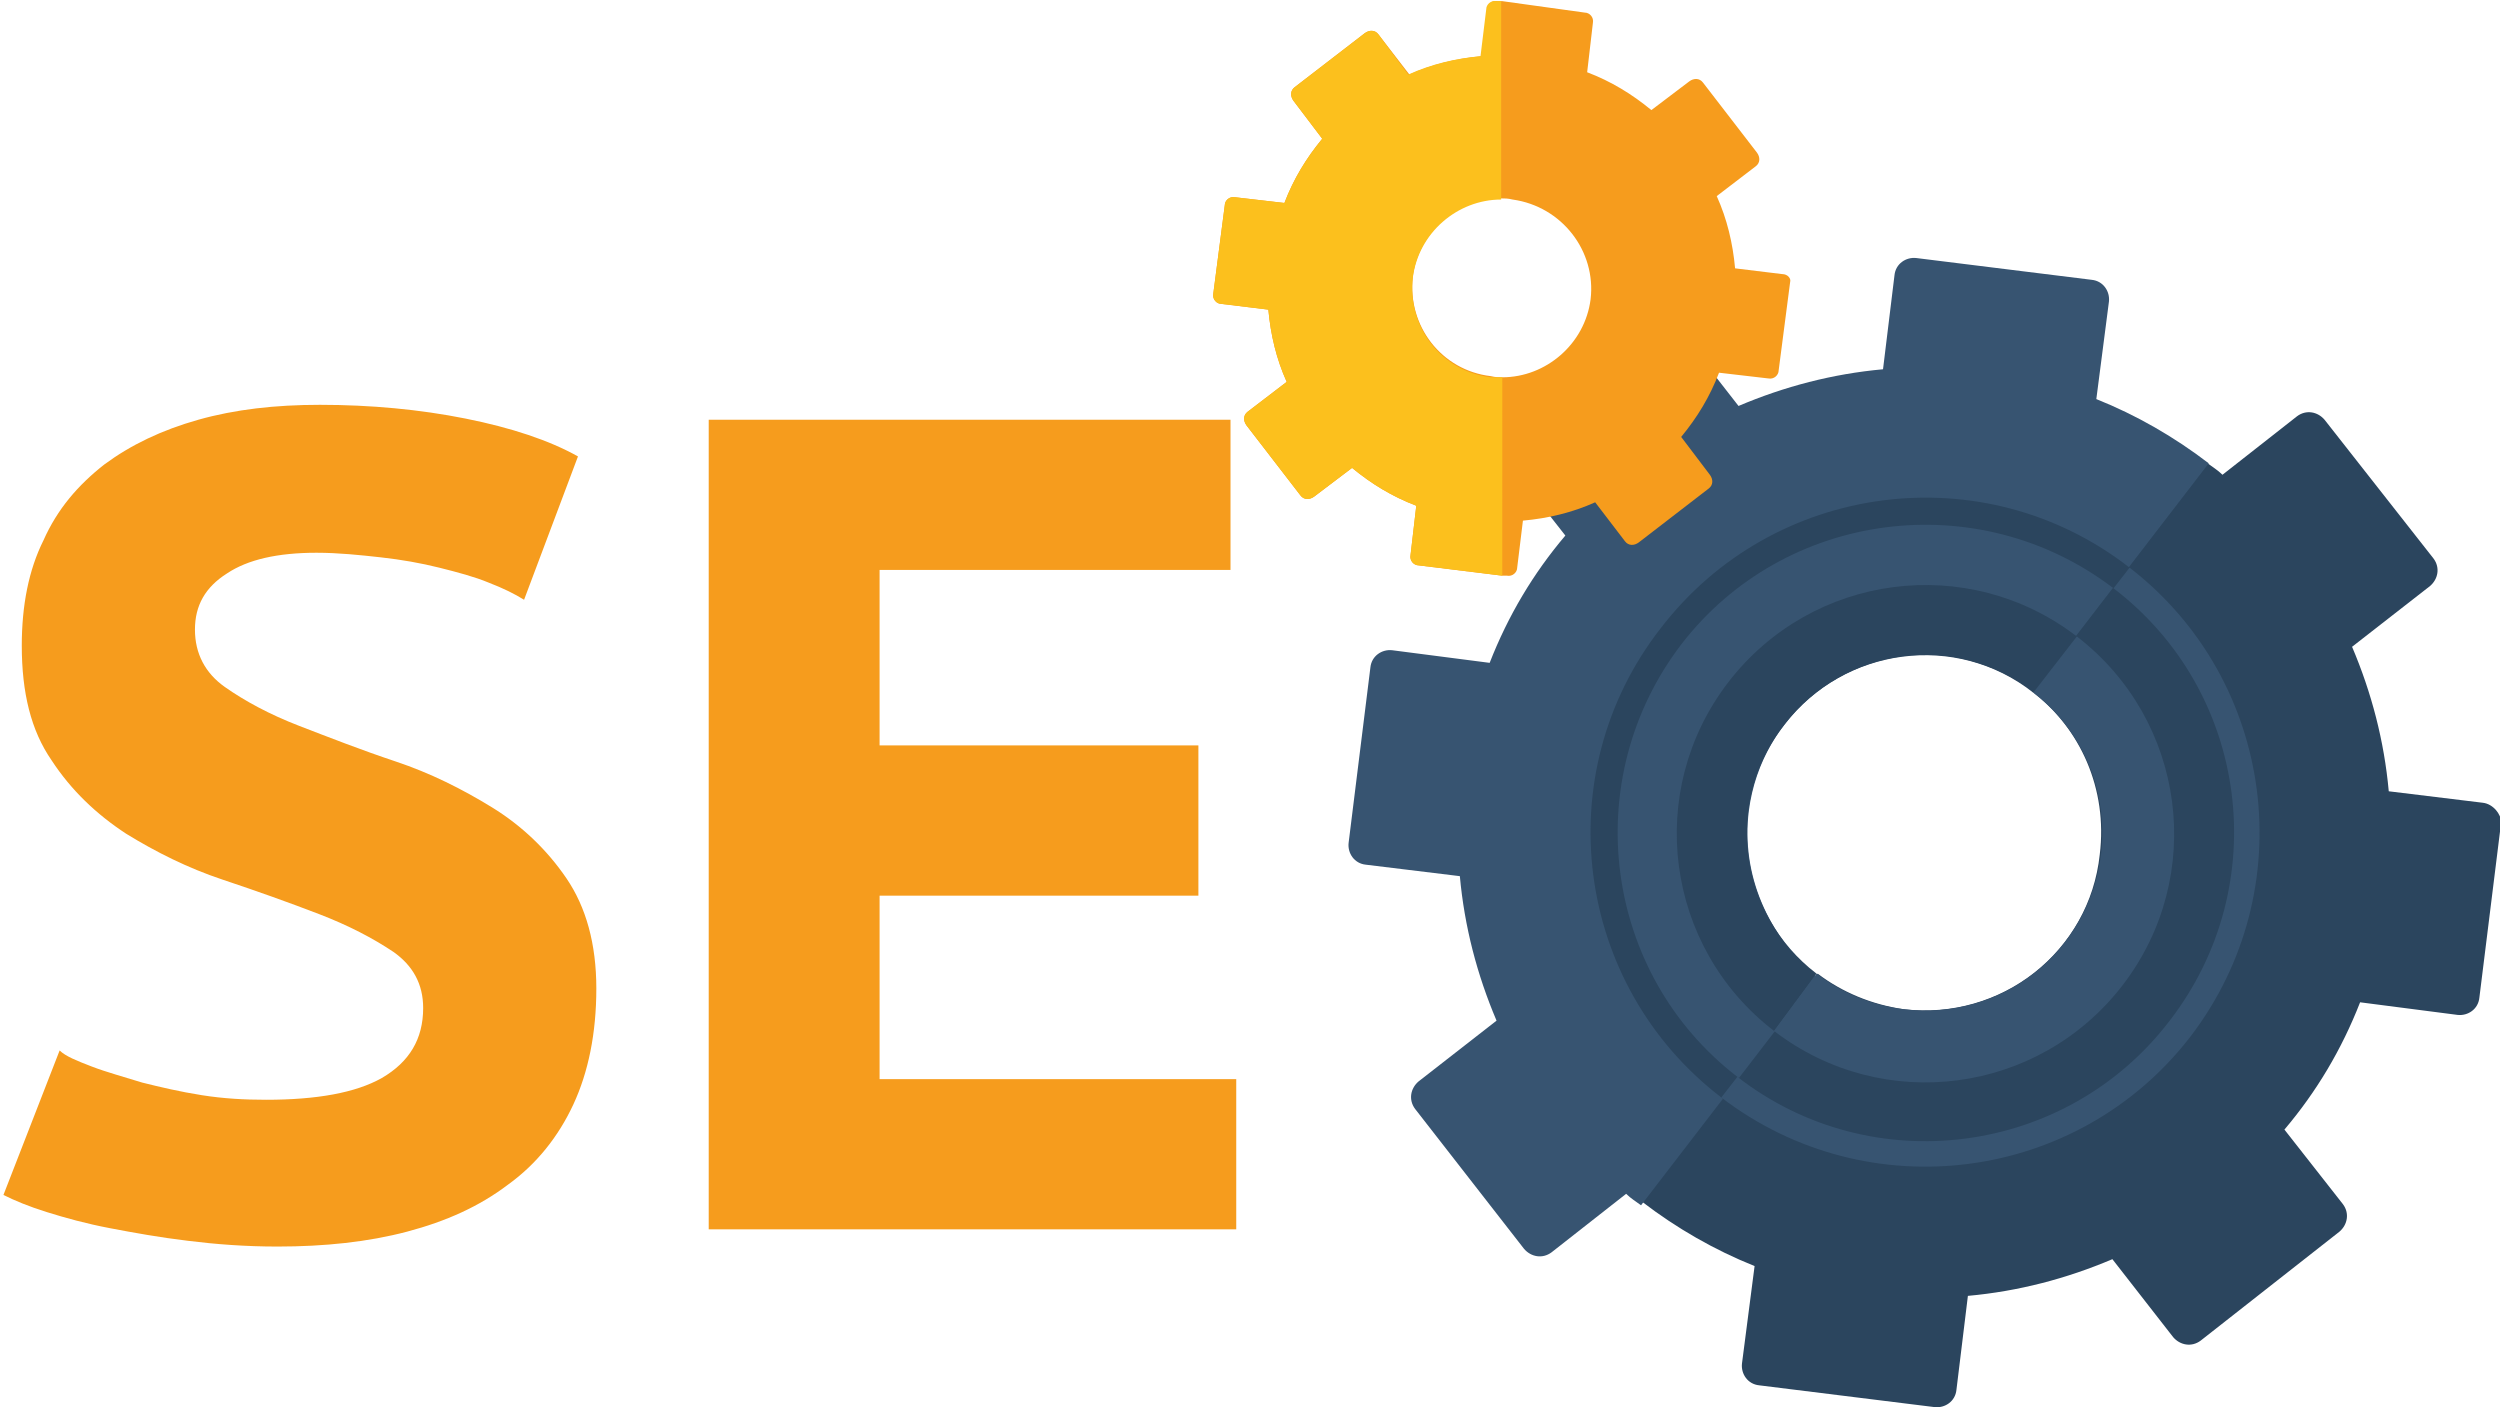 <?xml version="1.0" encoding="utf-8"?>
<!-- Generator: Adobe Illustrator 19.0.0, SVG Export Plug-In . SVG Version: 6.00 Build 0)  -->
<svg version="1.1" id="Layer_1" xmlns="http://www.w3.org/2000/svg" xmlns:xlink="http://www.w3.org/1999/xlink" x="0px" y="0px"
	 viewBox="0 0 218 122.7" style="enable-background:new 0 0 218 122.7;" xml:space="preserve">
<style type="text/css">
	.st0{fill:none;}
	.st1{fill:#2B455E;}
	.st2{fill:#375471;}
	.st3{fill:#F69C1D;}
	.st4{fill:#FCC01D;}
</style>
<g id="XMLID_548_">
	<path id="XMLID_44_" class="st0" d="M166,88c8.5,1.1,16.2-5,17.3-13.5c0.7-5.7-1.7-11-5.9-14.2l-18.9,24.6
		C160.6,86.5,163.1,87.6,166,88z"/>
	<path id="XMLID_47_" class="st1" d="M216.5,70l-8.2-1c-0.4-4.4-1.5-8.6-3.2-12.6l6.8-5.3c0.7-0.6,0.9-1.6,0.3-2.4l-9.5-12.1
		c-0.6-0.7-1.6-0.9-2.4-0.3l-6.5,5.1c-0.4-0.4-0.9-0.7-1.3-1l-15.3,19.9c4.2,3.2,6.6,8.5,5.9,14.2C182.2,83,174.5,89,166,88
		c-2.8-0.4-5.4-1.5-7.5-3.1l-15.3,19.9c3,2.3,6.3,4.2,9.8,5.6l-1.1,8.5c-0.1,0.9,0.5,1.8,1.5,1.9l15.3,1.9c0.9,0.1,1.8-0.5,1.9-1.5
		l1-8.2c4.4-0.4,8.6-1.5,12.6-3.2l5.3,6.8c0.6,0.7,1.6,0.9,2.4,0.3l12.1-9.5c0.7-0.6,0.9-1.6,0.3-2.4l-5.1-6.5c2.8-3.3,5-7,6.6-11.1
		l8.5,1.1c0.9,0.1,1.8-0.5,1.9-1.5l1.9-15.3C218.1,71,217.4,70.1,216.5,70z"/>
	<path id="XMLID_54_" class="st2" d="M152.5,70.7c1.1-8.5,8.8-14.5,17.3-13.5c2.8,0.4,5.4,1.5,7.5,3.1l15.3-19.9
		c-3-2.3-6.3-4.2-9.8-5.6l1.1-8.5c0.1-0.9-0.5-1.8-1.5-1.9l-15.3-1.9c-0.9-0.1-1.8,0.5-1.9,1.5l-1,8.2c-4.4,0.4-8.6,1.5-12.6,3.2
		l-5.3-6.8c-0.6-0.7-1.6-0.9-2.4-0.3l-12.2,9.5c-0.7,0.6-0.9,1.6-0.3,2.4l5.1,6.5c-2.8,3.3-5,7-6.6,11.1l-8.5-1.1
		c-0.9-0.1-1.8,0.5-1.9,1.5l-1.9,15.3c-0.1,0.9,0.5,1.8,1.5,1.9l8.2,1c0.4,4.4,1.5,8.6,3.2,12.6l-6.8,5.3c-0.7,0.6-0.9,1.6-0.3,2.4
		l9.5,12.2c0.6,0.7,1.6,0.9,2.4,0.3l6.5-5.1c0.4,0.4,0.9,0.7,1.3,1l15.3-19.9C154.2,81.6,151.8,76.3,152.5,70.7z"/>
	<path id="XMLID_683_" class="st0" d="M216.5,70l-8.2-1c-0.4-4.4-1.5-8.6-3.2-12.6l6.8-5.3c0.7-0.6,0.9-1.6,0.3-2.4l-9.5-12.1
		c-0.6-0.7-1.6-0.9-2.4-0.3l-6.5,5.1c-3.3-2.8-7-5-11.1-6.6l1.1-8.5c0.1-0.9-0.5-1.8-1.5-1.9l-15.3-1.9c-0.9-0.1-1.8,0.5-1.9,1.5
		l-1,8.2c-4.4,0.4-8.6,1.5-12.6,3.2l-5.3-6.8c-0.6-0.7-1.6-0.9-2.4-0.3l-12.2,9.5c-0.7,0.6-0.9,1.6-0.3,2.4l5.1,6.5
		c-2.8,3.3-5,7-6.6,11.1l-8.5-1.1c-0.9-0.1-1.8,0.5-1.9,1.5l-1.9,15.3c-0.1,0.9,0.5,1.8,1.5,1.9l8.2,1c0.4,4.4,1.5,8.6,3.2,12.6
		l-6.8,5.3c-0.7,0.6-0.9,1.6-0.3,2.4l9.5,12.2c0.6,0.7,1.6,0.9,2.4,0.3l6.5-5.1c3.3,2.8,7,5,11.1,6.6l-1.1,8.5
		c-0.1,0.9,0.5,1.8,1.5,1.9l15.3,1.9c0.9,0.1,1.8-0.5,1.9-1.5l1-8.2c4.4-0.4,8.6-1.5,12.6-3.2l5.3,6.8c0.6,0.7,1.6,0.9,2.4,0.3
		l12.1-9.5c0.7-0.6,0.9-1.6,0.3-2.4l-5.1-6.5c2.8-3.3,5-7,6.6-11.1l8.5,1.1c0.9,0.1,1.8-0.5,1.9-1.5l1.9-15.3
		C218.1,71,217.4,70.1,216.5,70z M166,88c-8.5-1.1-14.5-8.8-13.5-17.3c1.1-8.5,8.8-14.5,17.3-13.5c8.5,1.1,14.5,8.8,13.5,17.3
		C182.2,83,174.5,89,166,88z"/>
	<g id="XMLID_581_">
		<path id="XMLID_613_" class="st1" d="M150.1,95.7c-12.8-9.8-15.2-28.2-5.3-40.9c9.8-12.8,28.2-15.2,40.9-5.3
			c12.8,9.8,15.2,28.2,5.3,40.9C181.2,103.2,162.8,105.6,150.1,95.7z M184.3,51.3c-11.8-9-28.7-6.8-37.7,4.9
			c-9,11.8-6.8,28.7,4.9,37.7c11.8,9,28.7,6.8,37.7-4.9C198.2,77.2,196,60.3,184.3,51.3z"/>
	</g>
	<path id="XMLID_580_" class="st2" d="M185.7,49.5l-1.4,1.8c11.8,9,14,25.9,4.9,37.7c-9,11.8-26,14-37.7,4.9l-1.4,1.8
		c12.8,9.8,31.1,7.4,40.9-5.3C200.8,77.6,198.4,59.3,185.7,49.5z"/>
	<path id="XMLID_564_" class="st1" d="M158.4,84.9L158.4,84.9c-6.8-5.2-8.1-15-2.8-21.7c5.2-6.8,15-8.1,21.7-2.8l0,0l3.8-4.9h0
		c-9.5-7.3-23.1-5.5-30.4,4c-7.3,9.5-5.5,23.1,4,30.4l0,0L158.4,84.9z"/>
	<path id="XMLID_550_" class="st2" d="M158.4,84.9L158.4,84.9c6.8,5.2,16.5,4,21.7-2.8c5.2-6.8,4-16.5-2.8-21.7l0,0l3.8-4.9v0
		c9.5,7.3,11.3,20.9,4,30.4c-7.3,9.5-20.9,11.3-30.4,4l0,0L158.4,84.9z"/>
</g>
<path id="XMLID_43_" class="st0" d="M125.3,24.2c-0.5,4.3,2.5,8.2,6.8,8.7c0.3,0,0.6,0.1,1,0.1V17.4
	C129.1,17.4,125.8,20.3,125.3,24.2z"/>
<path id="XMLID_64_" class="st3" d="M155.4,23.9l-4.1-0.5c-0.2-2.2-0.7-4.3-1.6-6.3l3.4-2.6c0.4-0.3,0.4-0.8,0.1-1.2l-4.7-6.1
	c-0.3-0.4-0.8-0.4-1.2-0.1l-3.3,2.5c-1.7-1.4-3.5-2.5-5.6-3.3l0.5-4.3c0.1-0.5-0.3-0.9-0.7-0.9L131,0.1l-0.4,0
	c-0.5-0.1-0.9,0.3-0.9,0.7l-0.5,4.1c-2.2,0.2-4.3,0.7-6.3,1.6L120.2,3c-0.3-0.4-0.8-0.4-1.2-0.1l-6.1,4.7c-0.4,0.3-0.4,0.8-0.1,1.2
	l2.5,3.3c-1.4,1.7-2.5,3.5-3.3,5.6l-4.3-0.5c-0.5-0.1-0.9,0.3-0.9,0.7l-1,7.7c-0.1,0.5,0.3,0.9,0.7,0.9l4.1,0.5
	c0.2,2.2,0.7,4.3,1.6,6.3l-3.4,2.6c-0.4,0.3-0.4,0.8-0.1,1.2l4.7,6.1c0.3,0.4,0.8,0.4,1.2,0.1l3.3-2.5c1.7,1.4,3.5,2.5,5.6,3.3
	l-0.5,4.3c-0.1,0.5,0.3,0.9,0.7,0.9l7.3,0.9l0.4,0c0.5,0.1,0.9-0.3,0.9-0.7l0.5-4.1c2.2-0.2,4.3-0.7,6.3-1.6l2.6,3.4
	c0.3,0.4,0.8,0.4,1.2,0.1l6.1-4.7c0.4-0.3,0.4-0.8,0.1-1.2l-2.5-3.3c1.4-1.7,2.5-3.5,3.3-5.6l4.3,0.5c0.5,0.1,0.9-0.3,0.9-0.7l1-7.7
	C156.2,24.3,155.9,23.9,155.4,23.9z M138.7,26.1c-0.5,3.9-3.9,6.8-7.7,6.8c-0.3,0-0.6,0-1-0.1c-4.3-0.5-7.3-4.4-6.8-8.7
	c0.5-3.9,3.9-6.8,7.7-6.8c0.3,0,0.6,0,1,0.1C136.2,18,139.2,21.9,138.7,26.1z"/>
<path id="XMLID_85_" class="st0" d="M157.4,23.9l-4.1-0.5c-0.2-2.2-0.7-4.3-1.6-6.3l3.4-2.6c0.4-0.3,0.4-0.8,0.1-1.2l-4.7-6.1
	c-0.3-0.4-0.8-0.4-1.2-0.1l-3.3,2.5c-1.7-1.4-3.5-2.5-5.6-3.3l0.5-4.3c0.1-0.5-0.3-0.9-0.7-0.9l-7.7-1c-0.5-0.1-0.9,0.3-0.9,0.7
	l-0.5,4.1c-2.2,0.2-4.3,0.7-6.3,1.6L122.2,3c-0.3-0.4-0.8-0.4-1.2-0.1l-6.1,4.7c-0.4,0.3-0.4,0.8-0.1,1.2l2.5,3.3
	c-1.4,1.7-2.5,3.5-3.3,5.6l-4.3-0.5c-0.5-0.1-0.9,0.3-0.9,0.7l-1,7.7c-0.1,0.5,0.3,0.9,0.7,0.9l4.1,0.5c0.2,2.2,0.7,4.3,1.6,6.3
	l-3.4,2.6c-0.4,0.3-0.4,0.8-0.1,1.2l4.7,6.1c0.3,0.4,0.8,0.4,1.2,0.1l3.3-2.5c1.7,1.4,3.5,2.5,5.6,3.3l-0.5,4.3
	c-0.1,0.5,0.3,0.9,0.7,0.9l7.7,1c0.5,0.1,0.9-0.3,0.9-0.7l0.5-4.1c2.2-0.2,4.3-0.7,6.3-1.6l2.6,3.4c0.3,0.4,0.8,0.4,1.2,0.1l6.1-4.7
	c0.4-0.3,0.4-0.8,0.1-1.2l-2.5-3.3c1.4-1.7,2.5-3.5,3.3-5.6l4.3,0.5c0.5,0.1,0.9-0.3,0.9-0.7l1-7.7
	C158.2,24.3,157.9,23.9,157.4,23.9z M132,32.9c-4.3-0.5-7.3-4.4-6.8-8.7c0.5-4.3,4.4-7.3,8.7-6.8c4.3,0.5,7.3,4.4,6.8,8.7
	C140.2,30.4,136.3,33.4,132,32.9z"/>
<path id="XMLID_80_" class="st3" d="M36.9,87.9c0-2.1-0.9-3.7-2.6-4.9c-1.8-1.2-3.9-2.3-6.5-3.3c-2.6-1-5.4-2-8.4-3
	c-3-1-5.8-2.4-8.4-4c-2.6-1.7-4.8-3.8-6.5-6.4c-1.8-2.6-2.6-5.9-2.6-10c0-3.5,0.6-6.6,1.9-9.2c1.2-2.7,3-4.8,5.3-6.6
	c2.3-1.7,5-3,8.2-3.9c3.2-0.9,6.7-1.3,10.6-1.3c4.4,0,8.7,0.4,12.7,1.2c4,0.8,7.3,1.9,9.8,3.3l-4.7,12.5c-0.8-0.5-1.8-1-3.1-1.5
	c-1.2-0.5-2.7-0.9-4.3-1.3c-1.6-0.4-3.3-0.7-5.1-0.9c-1.8-0.2-3.7-0.4-5.6-0.4c-3.4,0-6,0.6-7.8,1.8c-1.9,1.2-2.8,2.8-2.8,4.9
	c0,2.1,0.9,3.8,2.6,5c1.7,1.2,3.9,2.4,6.5,3.4c2.6,1,5.4,2.1,8.4,3.1c3,1,5.8,2.4,8.4,4c2.6,1.6,4.8,3.7,6.5,6.2
	c1.7,2.5,2.6,5.7,2.6,9.6c0,3.9-0.7,7.3-2,10.1c-1.3,2.8-3.2,5.2-5.7,7c-2.5,1.9-5.4,3.2-8.8,4.1c-3.4,0.9-7.2,1.3-11.3,1.3
	c-2.8,0-5.4-0.2-7.8-0.5c-2.5-0.3-4.7-0.7-6.8-1.1c-2.1-0.4-3.9-0.9-5.5-1.4c-1.6-0.5-2.8-1-3.8-1.5l4.9-12.6
	C5.7,92.1,6.7,92.5,8,93c1.3,0.5,2.8,0.9,4.4,1.4c1.6,0.4,3.3,0.8,5.2,1.1c1.9,0.3,3.7,0.4,5.6,0.4c4.4,0,7.8-0.6,10.1-1.9
	C35.7,92.6,36.9,90.6,36.9,87.9z"/>
<path id="XMLID_12_" class="st3" d="M61.8,36.6h45.5v13.1H76.7v15.3h27.8v13.1H76.7v16h31.1v13.1h-46V36.6z"/>
<path id="XMLID_45_" class="st4" d="M130,32.9c-4.3-0.5-7.3-4.4-6.8-8.7c0.5-3.9,3.9-6.8,7.7-6.8V0.1l-0.4,0
	c-0.5-0.1-0.9,0.3-0.9,0.7l-0.5,4.1c-2.2,0.2-4.3,0.7-6.3,1.6L120.2,3c-0.3-0.4-0.8-0.4-1.2-0.1l-6.1,4.7c-0.4,0.3-0.4,0.8-0.1,1.2
	l2.5,3.3c-1.4,1.7-2.5,3.5-3.3,5.6l-4.3-0.5c-0.5-0.1-0.9,0.3-0.9,0.7l-1,7.7c-0.1,0.5,0.3,0.9,0.7,0.9l4.1,0.5
	c0.2,2.2,0.7,4.3,1.6,6.3l-3.4,2.6c-0.4,0.3-0.4,0.8-0.1,1.2l4.7,6.1c0.3,0.4,0.8,0.4,1.2,0.1l3.3-2.5c1.7,1.4,3.5,2.5,5.6,3.3
	l-0.5,4.3c-0.1,0.5,0.3,0.9,0.7,0.9l7.3,0.9V32.9C130.7,32.9,130.3,32.9,130,32.9z"/>
</svg>
